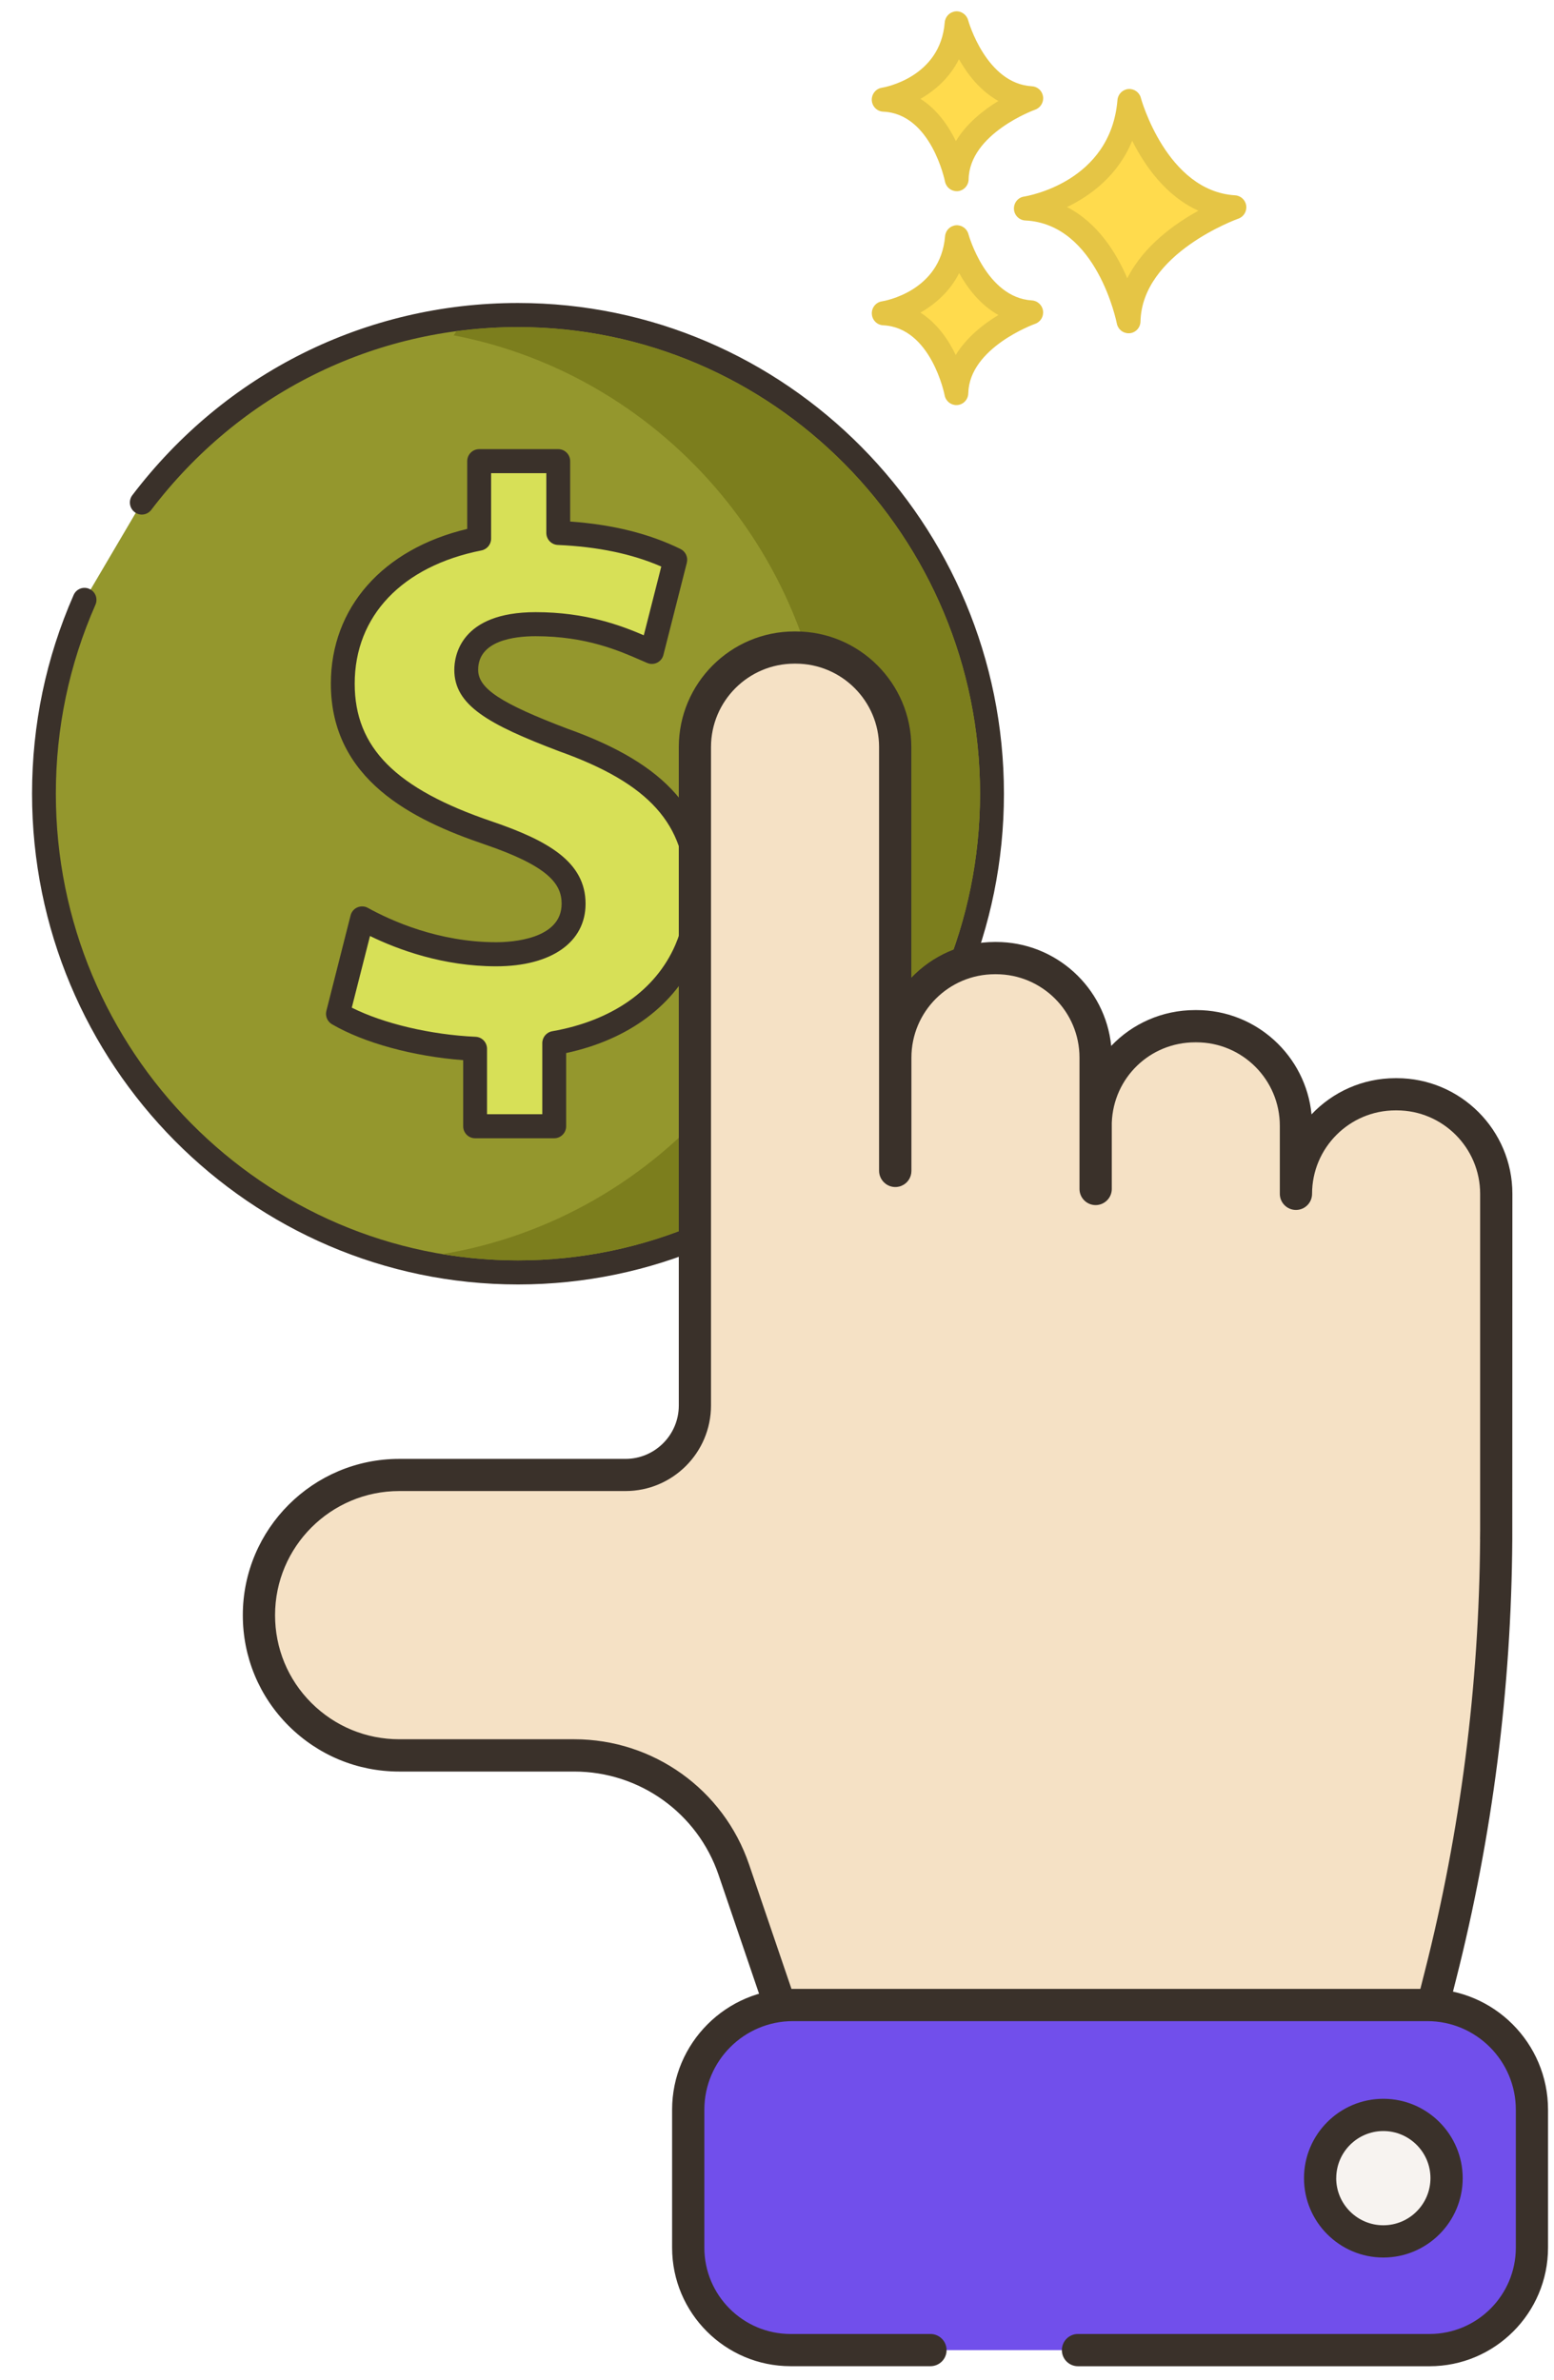<svg xmlns="http://www.w3.org/2000/svg" width="32" height="49" fill="none" viewBox="0 0 32 49">
    <path fill="#D5DE58" d="M18.496 14c-.037.421-.496.488-.496.488.394.018.492.512.492.512.009-.352.508-.517.508-.517-.374-.022-.504-.483-.504-.483z"/>
    <path fill="#3A312A" fill-rule="evenodd" d="M19.546 15.036c.001.004.111.382.406.4.024 0 .044.018.047.042.004.023-.01.045-.034.053-.004.001-.414.141-.42.42-.001.026-.021.047-.048.049h-.004c-.024 0-.045-.017-.05-.04-.001-.004-.085-.408-.394-.422-.026-.001-.048-.021-.049-.046-.001-.026.017-.048.044-.052.015-.002.372-.06.401-.395.003-.024.022-.043.047-.045.024-.002.048.013.054.036zm-.317.447c.132.065.213.19.259.292.07-.132.203-.223.306-.277-.142-.06-.232-.185-.285-.286-.061.143-.18.225-.28.271z" clip-rule="evenodd"/>
    <path fill="#D5DE58" d="M18.999 15.823c-.012.15-.166.173-.166.173.132.006.165.18.165.18.003-.124.17-.182.17-.182-.126-.008-.169-.17-.169-.17z"/>
    <path fill="#3A312A" fill-rule="evenodd" d="M19.564 15.05c0 .003.103.353.37.368.034.002.06.026.065.058.005.031-.014.062-.046.072-.004.001-.384.132-.39.387 0 .034-.028.062-.064.065h-.006c-.033 0-.062-.023-.068-.054 0-.004-.079-.377-.359-.39-.035-.001-.064-.029-.066-.063-.002-.034.024-.065.06-.07.013-.002.34-.055.367-.362.003-.032.03-.058.064-.06.033-.004.064.017.073.048zm-.28.436c.098.06.163.151.206.235.064-.1.163-.172.249-.222-.106-.056-.18-.149-.23-.233-.054.102-.14.173-.225.22z" clip-rule="evenodd"/>
    <path fill="#D5DE58" d="M18.999 14.823c-.012.15-.166.173-.166.173.132.006.165.18.165.18.003-.124.17-.182.17-.182-.126-.008-.169-.17-.169-.17z"/>
    <path fill="#3A312A" fill-rule="evenodd" d="M19.564 15.05c0 .003.103.353.37.368.034.002.06.026.065.058.005.031-.014.062-.046.072-.004.001-.384.132-.39.387 0 .034-.028.062-.064.065h-.006c-.033 0-.062-.023-.068-.054 0-.004-.079-.377-.359-.39-.035-.001-.064-.029-.066-.063-.002-.034.024-.065.06-.07.013-.002.34-.055.367-.362.003-.032.03-.058.064-.06.033-.003.064.017.073.048zm-.28.436c.098.06.163.151.206.235.064-.1.163-.172.249-.222-.106-.056-.18-.149-.23-.233-.054.102-.14.173-.225.22z" clip-rule="evenodd"/>
    <path fill="#FFDB4D" d="M23.255 2.08c-.16 1.91-2.131 2.212-2.131 2.212 1.693.08 2.115 2.322 2.115 2.322.036-1.598 2.18-2.346 2.18-2.346-1.606-.097-2.164-2.188-2.164-2.188z"/>
    <path fill="#E5C545" fill-rule="evenodd" d="M23.492 2.015c.005.02.534 1.92 1.941 2.006.117.007.213.096.229.213.016.117-.052.23-.163.268-.02.007-1.983.712-2.014 2.118-.003.127-.1.23-.225.241h-.021c-.117 0-.218-.083-.241-.2-.004-.02-.408-2.051-1.885-2.122-.126-.006-.227-.107-.234-.234-.006-.128.084-.24.208-.258.073-.012 1.783-.3 1.924-1.988.01-.12.104-.215.222-.226.12-.01.228.066.26.182zm-1.52 2.248c.635.326 1.02.95 1.241 1.467.332-.665.973-1.121 1.465-1.392-.677-.305-1.11-.934-1.364-1.441-.293.72-.862 1.134-1.342 1.366z" clip-rule="evenodd"/>
    <path fill="#FFDB4D" d="M19.705 4.885c-.113 1.351-1.508 1.564-1.508 1.564 1.198.057 1.496 1.643 1.496 1.643.026-1.13 1.542-1.66 1.542-1.66-1.136-.068-1.53-1.547-1.53-1.547z"/>
    <path fill="#E5C545" fill-rule="evenodd" d="M19.942 4.82c.003.013.364 1.308 1.308 1.365.116.007.212.097.228.214.016.117-.052.23-.163.268-.013.005-1.355.488-1.376 1.43-.003.128-.1.232-.225.242l-.02.001c-.117 0-.22-.084-.242-.202-.002-.013-.278-1.394-1.266-1.441-.126-.006-.227-.108-.233-.235-.007-.127.083-.239.208-.258.048-.007 1.204-.205 1.3-1.34.01-.12.103-.215.222-.226.118-.01.228.066.259.182zm-.988 1.616c.345.22.576.56.727.872.226-.369.576-.64.878-.822-.374-.21-.635-.553-.808-.863-.192.378-.494.64-.797.813z" clip-rule="evenodd"/>
    <path fill="#FFDB4D" d="M19.698.481c-.107 1.352-1.5 1.57-1.5 1.57C19.394 2.105 19.7 3.69 19.7 3.69c.02-1.131 1.535-1.666 1.535-1.666C20.099 1.96 19.698.481 19.698.481z"/>
    <path fill="#E5C545" fill-rule="evenodd" d="M19.936.416c.006.024.373 1.307 1.313 1.36.117.006.213.095.23.212.016.118-.052.23-.163.27-.013.004-1.353.492-1.37 1.435-.003.127-.1.232-.225.243H19.7c-.117 0-.218-.083-.241-.2-.003-.014-.284-1.394-1.272-1.437-.126-.005-.227-.106-.235-.233-.007-.128.083-.24.208-.26.048-.007 1.204-.21 1.294-1.345.01-.12.103-.215.222-.227.116-.012.228.066.26.182zm-.982 1.619c.345.219.578.558.73.87.224-.37.573-.643.875-.826-.375-.208-.637-.55-.812-.86-.19.38-.49.643-.793.816z" clip-rule="evenodd"/>
    <path fill="#94972D" d="M10.665 6.486c-3.156 0-5.96 1.513-7.745 3.86L1.74 12.35c-.535 1.22-.836 2.57-.836 3.99 0 5.444 4.37 9.856 9.761 9.856 5.392 0 9.762-4.413 9.762-9.855 0-5.443-4.37-9.855-9.761-9.855z"/>
    <path fill="#3A312A" d="M10.665 6.238c-3.133 0-6.027 1.442-7.94 3.957-.082.108-.062.264.046.347.107.084.262.063.344-.045 1.819-2.392 4.57-3.763 7.55-3.763 5.248 0 9.516 4.31 9.516 9.607s-4.269 9.607-9.516 9.607c-5.246 0-9.515-4.31-9.515-9.607 0-1.35.274-2.66.815-3.89.055-.125 0-.272-.125-.327-.124-.056-.269 0-.324.126C.947 13.545.66 14.92.66 16.34c0 5.571 4.49 10.104 10.007 10.104 5.517 0 10.006-4.533 10.006-10.103 0-5.57-4.489-10.103-10.007-10.103z"/>
    <path fill="#D7E057" d="M11.596 15.233c-1.413-.537-1.995-.889-1.995-1.443 0-.47.35-.94 1.43-.94 1.196 0 1.96.386 2.393.571l.482-1.896c-.549-.268-1.297-.504-2.41-.553V9.495H9.867v1.594c-1.778.352-2.808 1.51-2.808 2.986 0 1.628 1.213 2.467 2.991 3.071 1.23.42 1.762.823 1.762 1.46 0 .671-.648 1.04-1.596 1.04-1.08 0-2.06-.352-2.758-.738l-.499 1.963c.632.37 1.712.671 2.825.722v1.594h1.629v-1.712c1.377-.241 2.305-.97 2.716-1.918.16-.368.242-.768.242-1.186 0-1.51-.798-2.433-2.775-3.138z"/>
    <path fill="#3A312A" fill-rule="evenodd" d="M9.846 13.79c0 .384.464.69 1.836 1.211 2.055.733 2.934 1.741 2.934 3.37 0 .452-.088.885-.262 1.285-.448 1.032-1.401 1.745-2.696 2.024v1.507c0 .136-.11.247-.245.247h-1.63c-.135 0-.245-.11-.245-.247v-1.361c-1.024-.077-2.042-.354-2.703-.74-.095-.056-.142-.169-.114-.276l.498-1.963c.019-.075.07-.136.14-.166s.15-.027.216.01c.478.264 1.457.707 2.64.707.318 0 1.35-.057 1.35-.792 0-.409-.27-.774-1.594-1.225-1.47-.5-3.158-1.326-3.158-3.306 0-1.566 1.07-2.772 2.808-3.186V9.495c0-.137.11-.248.246-.248h1.628c.136 0 .246.11.246.248v1.242c.878.063 1.624.248 2.271.565.106.052.16.17.131.285l-.482 1.896c-.017.07-.065.128-.129.16s-.138.034-.204.006l-.123-.053c-.452-.198-1.134-.498-2.175-.498-.442 0-1.184.09-1.184.692zm1.525 7.441c1.23-.216 2.13-.846 2.534-1.774.146-.337.22-.703.22-1.086 0-1.401-.756-2.243-2.61-2.904-1.465-.556-2.16-.948-2.16-1.677 0-.278.122-1.187 1.676-1.187 1.031 0 1.757.274 2.226.476l.36-1.415c-.603-.262-1.303-.408-2.132-.445-.131-.006-.235-.115-.235-.248V9.742h-1.137v1.347c0 .118-.083.22-.199.243-1.634.324-2.61 1.35-2.61 2.743 0 1.316.844 2.164 2.824 2.836 1.158.395 1.93.834 1.93 1.695 0 .794-.707 1.288-1.842 1.288-1.093 0-2.022-.344-2.597-.624l-.375 1.475c.647.326 1.621.558 2.55.6.132.006.235.115.235.248v1.346h1.138v-1.464c0-.12.086-.223.204-.244z" clip-rule="evenodd"/>
    <path fill="#7C7E1D" d="M10.665 6.734c-.43 0-.853.03-1.268.087l-.053.083c4.395.847 7.728 4.757 7.728 9.437 0 4.763-3.45 8.728-7.962 9.478.506.084 1.025.129 1.555.129 5.247 0 9.516-4.31 9.516-9.607 0-5.298-4.269-9.607-9.516-9.607z"/>
    <path fill="#F5E1C5" d="M28.762 22.528h-.026c-1.132 0-2.05.918-2.05 2.05v-1.402c0-1.132-.917-2.05-2.049-2.05h-.026c-1.108 0-2.01.879-2.048 1.977l-.002 1.356v-2.685c0-1.132-.917-2.049-2.049-2.049h-.026c-1.132 0-2.05.917-2.05 2.05v2.332l-.002-.002V15.38c0-1.132-.917-2.049-2.049-2.049h-.026c-1.132 0-2.05.917-2.05 2.05v13.554c0 .79-.64 1.43-1.43 1.43H8.221c-1.596 0-2.889 1.294-2.889 2.887 0 .798.323 1.52.845 2.042.524.522 1.246.845 2.044.845h3.604c1.486 0 2.808.946 3.286 2.353l.955 2.803c.086-.011.173-.017.262-.017h13.063l.116.002.154-.606c.746-2.936 1.13-5.952 1.149-8.981l.002-.072v-7.044c0-1.133-.918-2.05-2.05-2.05z"/>
    <path fill="#3A312A" fill-rule="evenodd" d="M28.736 22.197h.026c1.313 0 2.381 1.068 2.381 2.38l-.002 7.117c-.019 3.064-.409 6.113-1.159 9.063l-.154.606c-.037.147-.17.25-.321.25l-.116-.002H16.328c-.075 0-.148.005-.218.014l-.044.003c-.14 0-.268-.089-.314-.225l-.955-2.803c-.433-1.273-1.627-2.128-2.972-2.128H8.221c-.86 0-1.668-.335-2.278-.942C5.335 34.922 5 34.114 5 33.253c0-1.775 1.445-3.218 3.22-3.218h4.66c.605 0 1.098-.493 1.098-1.099V15.381c0-1.313 1.068-2.381 2.38-2.381h.027c1.313 0 2.381 1.068 2.381 2.381v4.748c.434-.453 1.044-.736 1.72-.736h.026c1.232 0 2.249.94 2.37 2.14.433-.456 1.047-.738 1.729-.738h.026c1.234 0 2.252.943 2.37 2.147.434-.459 1.048-.745 1.729-.745zm1.741 9.495l.002-.187v-6.927c0-.947-.77-1.718-1.717-1.718h-.026c-.947 0-1.718.77-1.718 1.718 0 .183-.148.332-.332.332-.183 0-.332-.15-.332-.332v-1.402c0-.947-.77-1.717-1.717-1.717h-.026c-.93 0-1.684.727-1.717 1.656v1.363c0 .183-.15.332-.333.332-.183 0-.332-.149-.332-.332v-2.704c0-.947-.77-1.717-1.717-1.717h-.027c-.947 0-1.717.77-1.717 1.717v2.332c0 .135-.08.256-.205.307-.124.052-.267.023-.361-.072-.063-.062-.1-.149-.1-.236V15.38c0-.947-.77-1.717-1.717-1.717h-.026c-.948 0-1.718.77-1.718 1.717v13.555c0 .972-.79 1.762-1.762 1.762H8.221c-1.41 0-2.557 1.146-2.557 2.555 0 .683.265 1.325.748 1.807.484.482 1.126.748 1.809.748h3.604c1.629 0 3.075 1.036 3.6 2.578l.873 2.562h12.95l.09-.355c.737-2.898 1.12-5.893 1.14-8.901z" clip-rule="evenodd"/>
    <path fill="#714FEB" d="M29.39 41.278H16.328c-1.19 0-2.156.965-2.156 2.156v2.84c0 1.164.944 2.109 2.109 2.109h13.156c1.165 0 2.109-.945 2.109-2.11v-2.839c0-1.19-.965-2.156-2.156-2.156z"/>
    <path fill="#3A312A" d="M29.39 40.946H16.328c-1.372 0-2.488 1.116-2.488 2.488v2.84c0 1.346 1.095 2.44 2.44 2.44h2.88c.183 0 .332-.148.332-.331 0-.183-.149-.332-.332-.332h-2.88c-.98 0-1.776-.797-1.776-1.777v-2.84c0-1.006.818-1.824 1.824-1.824H29.39c1.006 0 1.824.818 1.824 1.824v2.84c0 .98-.797 1.777-1.777 1.777h-7.24c-.183 0-.331.149-.331.332 0 .183.148.332.331.332h7.24c1.345 0 2.44-1.095 2.44-2.441v-2.84c0-1.372-1.115-2.488-2.487-2.488z"/>
    <circle cx="28.473" cy="44.846" r="1.302" fill="#F7F3F0" transform="rotate(-9.208 28.473 44.846)"/>
    <path fill="#3A312A" fill-rule="evenodd" d="M26.852 44.843c0-.9.732-1.634 1.634-1.634.9 0 1.633.733 1.634 1.634 0 .901-.733 1.634-1.634 1.634-.902 0-1.634-.733-1.634-1.634zm.663 0c0 .535.436.97.97.97.536 0 .97-.435.971-.97 0-.535-.435-.97-.97-.97-.535 0-.97.435-.97.97z" clip-rule="evenodd"/>
</svg>
